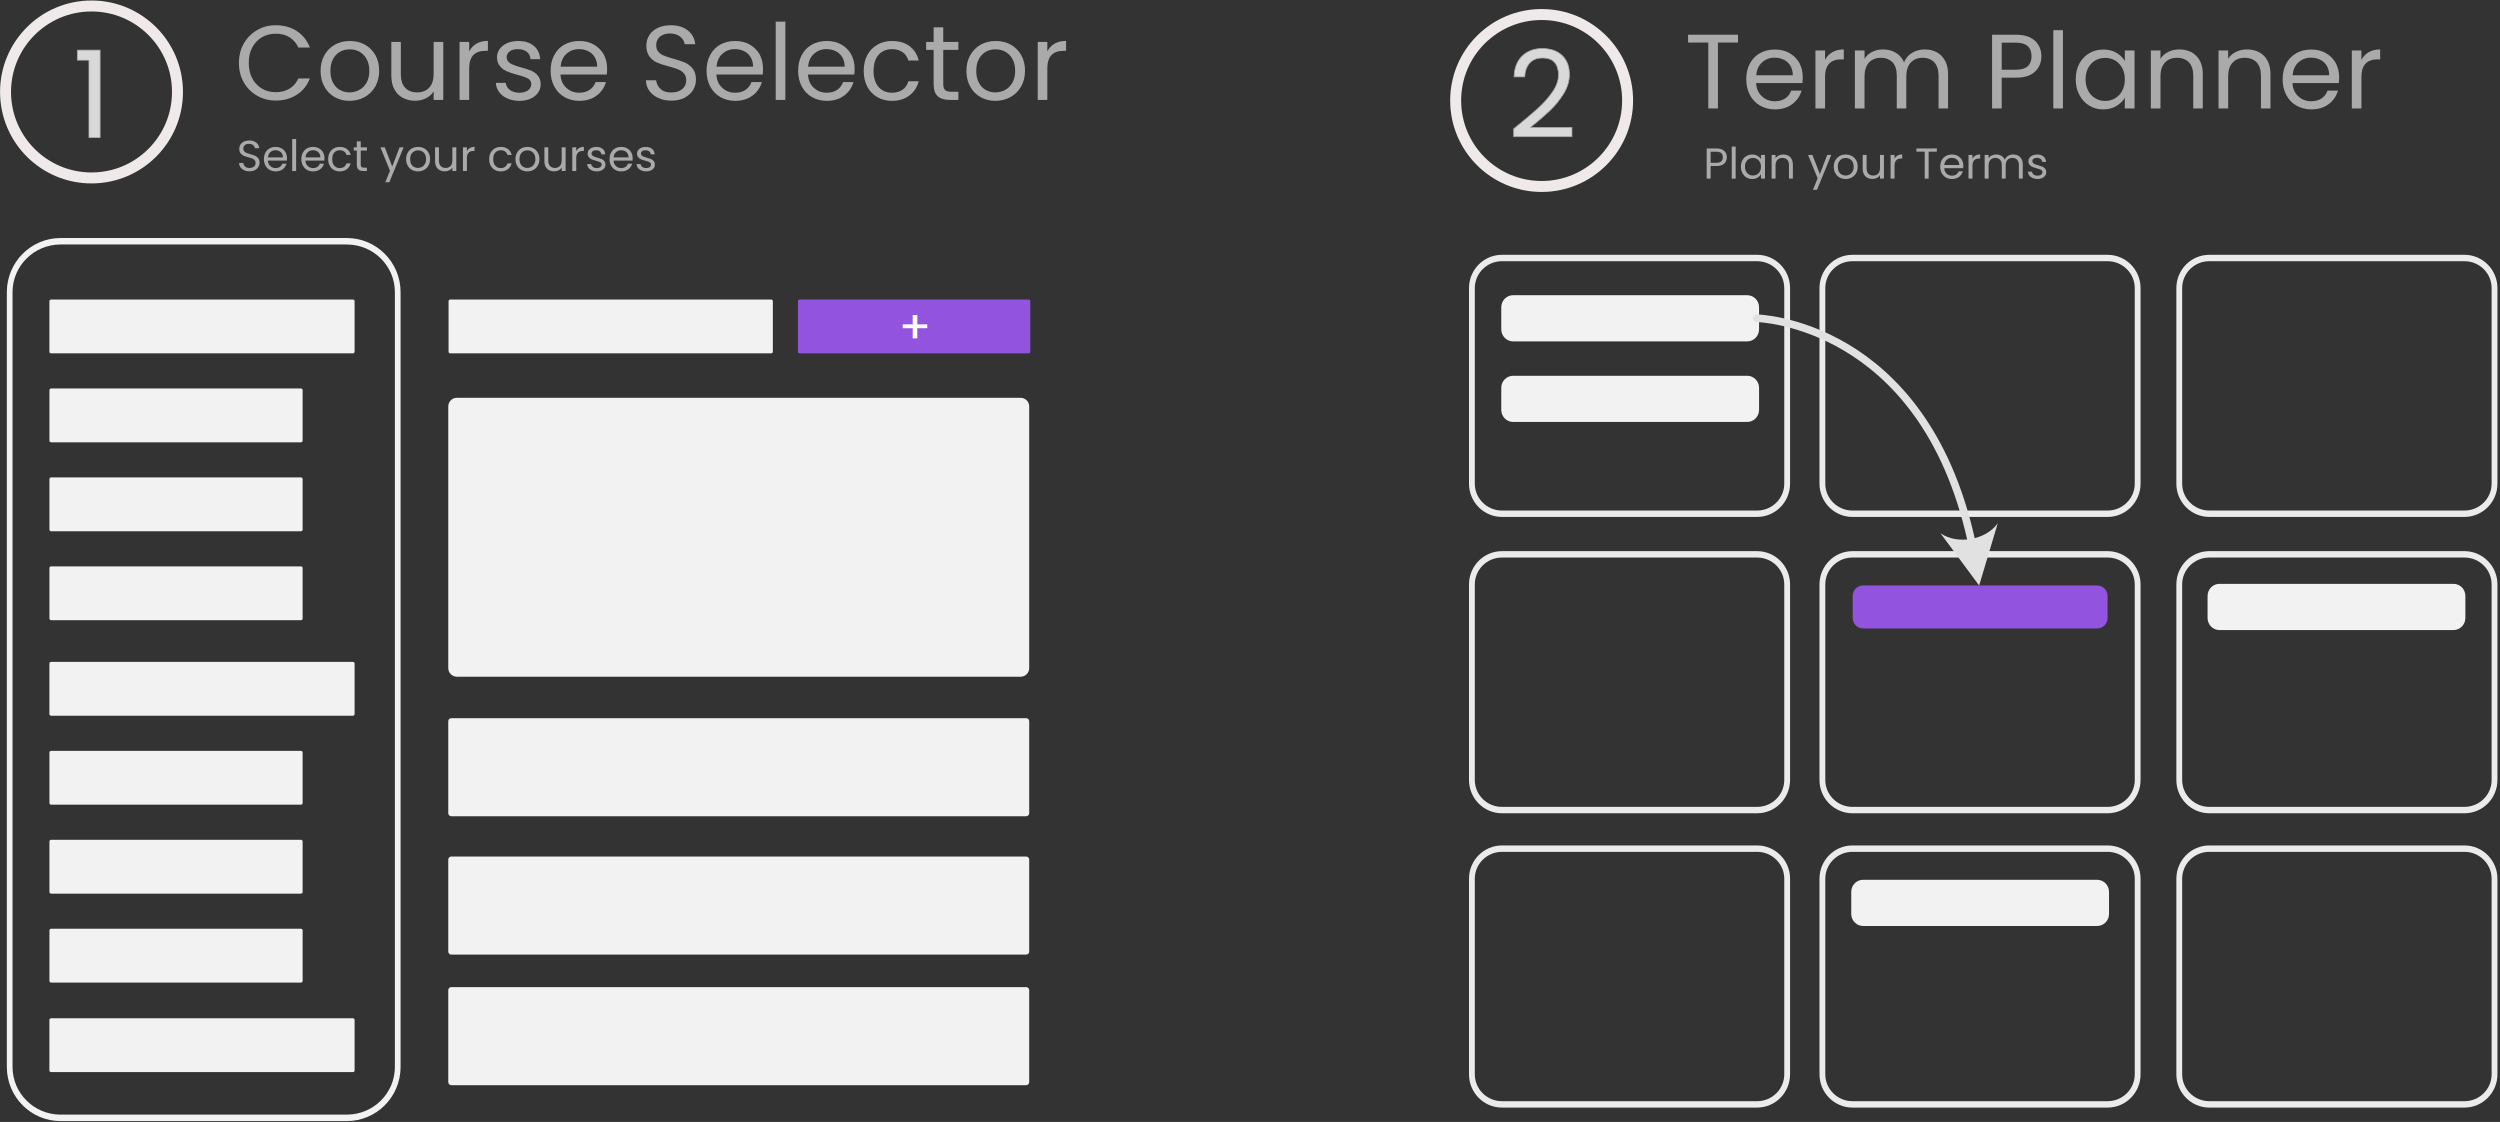 <?xml version="1.0" encoding="UTF-8" standalone="no"?>
<!DOCTYPE svg PUBLIC "-//W3C//DTD SVG 1.1//EN" "http://www.w3.org/Graphics/SVG/1.1/DTD/svg11.dtd">
<svg width="100%" height="100%" viewBox="0 0 615 276" version="1.1" xmlns="http://www.w3.org/2000/svg" xmlns:xlink="http://www.w3.org/1999/xlink" xml:space="preserve" xmlns:serif="http://www.serif.com/" style="fill-rule:evenodd;clip-rule:evenodd;stroke-linecap:round;stroke-linejoin:round;stroke-miterlimit:1.5;">
    <rect x="0" y="0" width="615" height="276" fill="#333333" stroke="none"/>
    <g transform="matrix(1,0,0,1,-2108.07,-1770.3)">
        <g transform="matrix(1,0,0,1,195.284,-871.739)">
            <g transform="matrix(0.176,0,0,0.208,1899.55,2694.29)">
                <path d="M570.838,105.026C570.838,103.939 569.793,103.055 568.505,103.055L146.572,103.055C145.285,103.055 144.239,103.939 144.239,105.026L144.239,164.738C144.239,165.825 145.285,166.709 146.572,166.709L568.505,166.709C569.793,166.709 570.838,165.825 570.838,164.738L570.838,105.026Z" style="fill:rgb(242,242,242);"/>
            </g>
            <g transform="matrix(0.187,0,0,0.208,1996.16,2694.29)">
                <path d="M570.838,105.026C570.838,103.939 569.855,103.055 568.643,103.055L146.434,103.055C145.223,103.055 144.239,103.939 144.239,105.026L144.239,164.738C144.239,165.825 145.223,166.709 146.434,166.709L568.643,166.709C569.855,166.709 570.838,165.825 570.838,164.738L570.838,105.026Z" style="fill:rgb(242,242,242);"/>
            </g>
            <g transform="matrix(0.134,0,0,0.208,2089.75,2694.29)">
                <path d="M570.838,105.026C570.838,103.939 569.465,103.055 567.775,103.055L147.303,103.055C145.612,103.055 144.239,103.939 144.239,105.026L144.239,164.738C144.239,165.825 145.612,166.709 147.303,166.709L567.775,166.709C569.465,166.709 570.838,165.825 570.838,164.738L570.838,105.026Z" style="fill:rgb(146,84,222);"/>
            </g>
            <g transform="matrix(0.335,0,0,1.078,1974.74,2628.8)">
                <path d="M570.838,105.026C570.838,103.939 568,103.055 564.504,103.055L150.573,103.055C147.078,103.055 144.239,103.939 144.239,105.026L144.239,164.738C144.239,165.825 147.078,166.709 150.573,166.709L564.504,166.709C568,166.709 570.838,165.825 570.838,164.738L570.838,105.026Z" style="fill:rgb(242,242,242);"/>
            </g>
            <g transform="matrix(0.335,0,0,0.379,1974.74,2779.65)">
                <path d="M570.838,105.026C570.838,103.939 569.839,103.055 568.609,103.055L146.469,103.055C145.238,103.055 144.239,103.939 144.239,105.026L144.239,164.738C144.239,165.825 145.238,166.709 146.469,166.709L568.609,166.709C569.839,166.709 570.838,165.825 570.838,164.738L570.838,105.026Z" style="fill:rgb(242,242,242);"/>
            </g>
            <g transform="matrix(0.147,0,0,0.166,2261.25,2697.95)">
                <path d="M570.838,118.51C570.838,109.98 563.006,103.055 553.358,103.055L161.719,103.055C152.072,103.055 144.239,109.98 144.239,118.51L144.239,151.254C144.239,159.784 152.072,166.709 161.719,166.709L553.358,166.709C563.006,166.709 570.838,159.784 570.838,151.254L570.838,118.51Z" style="fill:rgb(242,242,242);stroke:rgb(242,242,242);stroke-width:4.81px;"/>
            </g>
            <g transform="matrix(0.147,0,0,0.166,2261.25,2717.77)">
                <path d="M570.838,118.51C570.838,109.98 563.006,103.055 553.358,103.055L161.719,103.055C152.072,103.055 144.239,109.98 144.239,118.51L144.239,151.254C144.239,159.784 152.072,166.709 161.719,166.709L553.358,166.709C563.006,166.709 570.838,159.784 570.838,151.254L570.838,118.51Z" style="fill:rgb(242,242,242);stroke:rgb(242,242,242);stroke-width:4.81px;"/>
            </g>
            <g transform="matrix(0.147,0,0,0.166,2435,2768.96)">
                <path d="M570.838,118.51C570.838,109.98 563.006,103.055 553.358,103.055L161.719,103.055C152.072,103.055 144.239,109.98 144.239,118.51L144.239,151.254C144.239,159.784 152.072,166.709 161.719,166.709L553.358,166.709C563.006,166.709 570.838,159.784 570.838,151.254L570.838,118.51Z" style="fill:rgb(242,242,242);stroke:rgb(242,242,242);stroke-width:4.81px;"/>
            </g>
            <g transform="matrix(0.147,0,0,0.166,2347.34,2768.96)">
                <path d="M570.838,118.51C570.838,109.98 563.006,103.055 553.358,103.055L161.719,103.055C152.072,103.055 144.239,109.98 144.239,118.51L144.239,151.254C144.239,159.784 152.072,166.709 161.719,166.709L553.358,166.709C563.006,166.709 570.838,159.784 570.838,151.254L570.838,118.51Z" style="fill:rgb(146,84,222);"/>
            </g>
            <g transform="matrix(0.147,0,0,0.166,2347.34,2841.76)">
                <path d="M570.838,118.51C570.838,109.98 563.006,103.055 553.358,103.055L161.719,103.055C152.072,103.055 144.239,109.98 144.239,118.51L144.239,151.254C144.239,159.784 152.072,166.709 161.719,166.709L553.358,166.709C563.006,166.709 570.838,159.784 570.838,151.254L570.838,118.51Z" style="fill:rgb(242,242,242);stroke:rgb(242,242,242);stroke-width:4.81px;"/>
            </g>
            <g transform="matrix(0.335,0,0,0.379,1974.74,2813.69)">
                <path d="M570.838,105.026C570.838,103.939 569.839,103.055 568.609,103.055L146.469,103.055C145.238,103.055 144.239,103.939 144.239,105.026L144.239,164.738C144.239,165.825 145.238,166.709 146.469,166.709L568.609,166.709C569.839,166.709 570.838,165.825 570.838,164.738L570.838,105.026Z" style="fill:rgb(242,242,242);"/>
            </g>
            <g transform="matrix(0.335,0,0,0.379,1974.74,2845.81)">
                <path d="M570.838,105.026C570.838,103.939 569.839,103.055 568.609,103.055L146.469,103.055C145.238,103.055 144.239,103.939 144.239,105.026L144.239,164.738C144.239,165.825 145.238,166.709 146.469,166.709L568.609,166.709C569.839,166.709 570.838,165.825 570.838,164.738L570.838,105.026Z" style="fill:rgb(242,242,242);"/>
            </g>
            <g transform="matrix(0.146,0,0,0.208,1903.89,2716.17)">
                <path d="M570.838,105.026C570.838,103.939 569.577,103.055 568.024,103.055L147.054,103.055C145.5,103.055 144.239,103.939 144.239,105.026L144.239,164.738C144.239,165.825 145.5,166.709 147.054,166.709L568.024,166.709C569.577,166.709 570.838,165.825 570.838,164.738L570.838,105.026Z" style="fill:rgb(242,242,242);"/>
            </g>
            <g transform="matrix(0.146,0,0,0.208,1903.89,2738.05)">
                <path d="M570.838,105.026C570.838,103.939 569.577,103.055 568.024,103.055L147.054,103.055C145.5,103.055 144.239,103.939 144.239,105.026L144.239,164.738C144.239,165.825 145.5,166.709 147.054,166.709L568.024,166.709C569.577,166.709 570.838,165.825 570.838,164.738L570.838,105.026Z" style="fill:rgb(242,242,242);"/>
            </g>
            <g transform="matrix(0.146,0,0,0.208,1903.89,2759.93)">
                <path d="M570.838,105.026C570.838,103.939 569.577,103.055 568.024,103.055L147.054,103.055C145.5,103.055 144.239,103.939 144.239,105.026L144.239,164.738C144.239,165.825 145.5,166.709 147.054,166.709L568.024,166.709C569.577,166.709 570.838,165.825 570.838,164.738L570.838,105.026Z" style="fill:rgb(242,242,242);"/>
            </g>
            <g transform="matrix(0.176,0,0,0.208,1899.55,2783.43)">
                <path d="M570.838,105.026C570.838,103.939 569.793,103.055 568.505,103.055L146.572,103.055C145.285,103.055 144.239,103.939 144.239,105.026L144.239,164.738C144.239,165.825 145.285,166.709 146.572,166.709L568.505,166.709C569.793,166.709 570.838,165.825 570.838,164.738L570.838,105.026Z" style="fill:rgb(242,242,242);"/>
            </g>
            <g transform="matrix(0.176,0,0,0.208,1899.55,2871.1)">
                <path d="M570.838,105.026C570.838,103.939 569.793,103.055 568.505,103.055L146.572,103.055C145.285,103.055 144.239,103.939 144.239,105.026L144.239,164.738C144.239,165.825 145.285,166.709 146.572,166.709L568.505,166.709C569.793,166.709 570.838,165.825 570.838,164.738L570.838,105.026Z" style="fill:rgb(242,242,242);"/>
            </g>
            <g transform="matrix(0.146,0,0,0.208,1903.89,2805.32)">
                <path d="M570.838,105.026C570.838,103.939 569.577,103.055 568.024,103.055L147.054,103.055C145.5,103.055 144.239,103.939 144.239,105.026L144.239,164.738C144.239,165.825 145.5,166.709 147.054,166.709L568.024,166.709C569.577,166.709 570.838,165.825 570.838,164.738L570.838,105.026Z" style="fill:rgb(242,242,242);"/>
            </g>
            <g transform="matrix(0.146,0,0,0.208,1903.89,2827.2)">
                <path d="M570.838,105.026C570.838,103.939 569.577,103.055 568.024,103.055L147.054,103.055C145.5,103.055 144.239,103.939 144.239,105.026L144.239,164.738C144.239,165.825 145.5,166.709 147.054,166.709L568.024,166.709C569.577,166.709 570.838,165.825 570.838,164.738L570.838,105.026Z" style="fill:rgb(242,242,242);"/>
            </g>
            <g transform="matrix(0.146,0,0,0.208,1903.89,2849.08)">
                <path d="M570.838,105.026C570.838,103.939 569.577,103.055 568.024,103.055L147.054,103.055C145.5,103.055 144.239,103.939 144.239,105.026L144.239,164.738C144.239,165.825 145.5,166.709 147.054,166.709L568.024,166.709C569.577,166.709 570.838,165.825 570.838,164.738L570.838,105.026Z" style="fill:rgb(242,242,242);"/>
            </g>
            <g transform="matrix(0.472,0,0,0.519,2003.44,2372.96)">
                <path d="M739.384,654.995C739.384,647.13 732.359,640.745 723.706,640.745L590.749,640.745C582.097,640.745 575.072,647.13 575.072,654.995L575.072,747.712C575.072,755.577 582.097,761.962 590.749,761.962L723.706,761.962C732.359,761.962 739.384,755.577 739.384,747.712L739.384,654.995Z" style="fill:none;stroke:rgb(235,235,235);stroke-width:3.03px;"/>
            </g>
            <g transform="matrix(0.882,0,0,1,65.403,871.739)">
                <path d="M2205.47,1842.16C2205.47,1835.26 2199.11,1829.65 2191.28,1829.65L2111.43,1829.65C2103.6,1829.65 2097.24,1835.26 2097.24,1842.16L2097.24,2032.78C2097.24,2039.69 2103.6,2045.29 2111.43,2045.29L2191.28,2045.29C2199.11,2045.29 2205.47,2039.69 2205.47,2032.78L2205.47,1842.16Z" style="fill:none;stroke:rgb(242,242,242);stroke-width:1.59px;"/>
            </g>
            <g transform="matrix(0.472,0,0,0.519,2089.66,2372.96)">
                <path d="M739.384,654.995C739.384,647.13 732.359,640.745 723.706,640.745L590.749,640.745C582.097,640.745 575.072,647.13 575.072,654.995L575.072,747.712C575.072,755.577 582.097,761.962 590.749,761.962L723.706,761.962C732.359,761.962 739.384,755.577 739.384,747.712L739.384,654.995Z" style="fill:none;stroke:rgb(235,235,235);stroke-width:3.03px;"/>
            </g>
            <g transform="matrix(0.472,0,0,0.519,2177.45,2372.96)">
                <path d="M739.384,654.995C739.384,647.13 732.359,640.745 723.706,640.745L590.749,640.745C582.097,640.745 575.072,647.13 575.072,654.995L575.072,747.712C575.072,755.577 582.097,761.962 590.749,761.962L723.706,761.962C732.359,761.962 739.384,755.577 739.384,747.712L739.384,654.995Z" style="fill:none;stroke:rgb(235,235,235);stroke-width:3.03px;"/>
            </g>
            <g transform="matrix(0.472,0,0,0.519,2003.44,2445.86)">
                <path d="M739.384,654.995C739.384,647.13 732.359,640.745 723.706,640.745L590.749,640.745C582.097,640.745 575.072,647.13 575.072,654.995L575.072,747.712C575.072,755.577 582.097,761.962 590.749,761.962L723.706,761.962C732.359,761.962 739.384,755.577 739.384,747.712L739.384,654.995Z" style="fill:none;stroke:rgb(235,235,235);stroke-width:3.03px;"/>
            </g>
            <g transform="matrix(0.472,0,0,0.519,2003.44,2518.26)">
                <path d="M739.384,654.995C739.384,647.13 732.359,640.745 723.706,640.745L590.749,640.745C582.097,640.745 575.072,647.13 575.072,654.995L575.072,747.712C575.072,755.577 582.097,761.962 590.749,761.962L723.706,761.962C732.359,761.962 739.384,755.577 739.384,747.712L739.384,654.995Z" style="fill:none;stroke:rgb(235,235,235);stroke-width:3.03px;"/>
            </g>
            <g transform="matrix(0.519,0,0,0.519,1859.46,2269.03)">
                <circle cx="146.123" cy="762.296" r="40.751" style="fill:none;stroke:rgb(239,233,233);stroke-width:5.2px;"/>
            </g>
            <g transform="matrix(0.472,0,0,0.519,2089.66,2445.86)">
                <path d="M739.384,654.995C739.384,647.13 732.359,640.745 723.706,640.745L590.749,640.745C582.097,640.745 575.072,647.13 575.072,654.995L575.072,747.712C575.072,755.577 582.097,761.962 590.749,761.962L723.706,761.962C732.359,761.962 739.384,755.577 739.384,747.712L739.384,654.995Z" style="fill:none;stroke:rgb(235,235,235);stroke-width:3.03px;"/>
            </g>
            <g transform="matrix(0.472,0,0,0.519,2089.66,2518.26)">
                <path d="M739.384,654.995C739.384,647.13 732.359,640.745 723.706,640.745L590.749,640.745C582.097,640.745 575.072,647.13 575.072,654.995L575.072,747.712C575.072,755.577 582.097,761.962 590.749,761.962L723.706,761.962C732.359,761.962 739.384,755.577 739.384,747.712L739.384,654.995Z" style="fill:none;stroke:rgb(235,235,235);stroke-width:3.03px;"/>
            </g>
            <g transform="matrix(0.472,0,0,0.519,2177.45,2445.86)">
                <path d="M739.384,654.995C739.384,647.13 732.359,640.745 723.706,640.745L590.749,640.745C582.097,640.745 575.072,647.13 575.072,654.995L575.072,747.712C575.072,755.577 582.097,761.962 590.749,761.962L723.706,761.962C732.359,761.962 739.384,755.577 739.384,747.712L739.384,654.995Z" style="fill:none;stroke:rgb(235,235,235);stroke-width:3.03px;"/>
            </g>
            <g transform="matrix(0.472,0,0,0.519,2177.45,2518.26)">
                <path d="M739.384,654.995C739.384,647.13 732.359,640.745 723.706,640.745L590.749,640.745C582.097,640.745 575.072,647.13 575.072,654.995L575.072,747.712C575.072,755.577 582.097,761.962 590.749,761.962L723.706,761.962C732.359,761.962 739.384,755.577 739.384,747.712L739.384,654.995Z" style="fill:none;stroke:rgb(235,235,235);stroke-width:3.03px;"/>
            </g>
            <g transform="matrix(0.519,0,0,0.519,1921.27,2604.36)">
                <g transform="matrix(1.927,-0,-0,1.927,-16.35,72.635)">
                    <path d="M491.398,128.679L486.814,144.002L477.306,131.141C481.444,134.048 488.49,132.818 491.398,128.679Z" style="fill:rgb(225,225,225);"/>
                    <path d="M432.109,78.259C432.109,78.259 472.864,79.093 484.844,132.728" style="fill:none;stroke:rgb(225,225,225);stroke-width:1.88px;"/>
                </g>
            </g>
            <g transform="matrix(0.19,0,0,0.19,1917.61,2523.16)">
                <path d="M74.738,703.567L74.738,690.557L104.207,690.557L104.207,803.885L89.786,803.885L89.786,703.567L74.738,703.567Z" style="fill:rgb(217,217,217);fill-rule:nonzero;stroke:rgb(169,169,169);stroke-width:1px;stroke-linecap:butt;stroke-miterlimit:2;"/>
            </g>
            <g transform="matrix(0.411,0,0,0.369,1938.4,2646.64)">
                <g transform="matrix(30.107,0,0,30.107,476.864,215.252)">
                    <path d="M0.327,-0.381L0.525,-0.381L0.525,-0.296L0.327,-0.296L0.327,-0.071L0.236,-0.071L0.236,-0.296L0.038,-0.296L0.038,-0.381L0.236,-0.381L0.236,-0.589L0.327,-0.589L0.327,-0.381Z" style="fill:white;fill-rule:nonzero;"/>
                </g>
            </g>
            <g transform="matrix(0.166,0,0,0.166,1945.17,2537.08)">
                <g transform="matrix(156.746,0,0,156.746,152.238,780.341)">
                    <path d="M0.043,-0.349C0.043,-0.417 0.058,-0.478 0.089,-0.533C0.12,-0.587 0.162,-0.629 0.215,-0.66C0.268,-0.691 0.326,-0.706 0.391,-0.706C0.467,-0.706 0.533,-0.688 0.59,-0.651C0.647,-0.614 0.688,-0.562 0.714,-0.495L0.605,-0.495C0.586,-0.537 0.558,-0.569 0.522,-0.592C0.485,-0.615 0.442,-0.626 0.391,-0.626C0.342,-0.626 0.299,-0.615 0.26,-0.592C0.221,-0.569 0.191,-0.537 0.169,-0.496C0.147,-0.454 0.136,-0.405 0.136,-0.349C0.136,-0.294 0.147,-0.245 0.169,-0.204C0.191,-0.162 0.221,-0.13 0.26,-0.107C0.299,-0.084 0.342,-0.073 0.391,-0.073C0.442,-0.073 0.485,-0.084 0.522,-0.107C0.558,-0.129 0.586,-0.161 0.605,-0.203L0.714,-0.203C0.688,-0.136 0.647,-0.085 0.59,-0.049C0.533,-0.012 0.467,0.006 0.391,0.006C0.326,0.006 0.268,-0.009 0.215,-0.04C0.162,-0.07 0.12,-0.112 0.089,-0.166C0.058,-0.22 0.043,-0.281 0.043,-0.349Z" style="fill:rgb(170,170,170);fill-rule:nonzero;"/>
                </g>
                <g transform="matrix(156.746,0,0,156.746,273.246,780.341)">
                    <path d="M0.316,0.009C0.265,0.009 0.218,-0.003 0.177,-0.026C0.135,-0.049 0.102,-0.083 0.079,-0.126C0.055,-0.169 0.043,-0.218 0.043,-0.275C0.043,-0.331 0.055,-0.381 0.08,-0.424C0.104,-0.466 0.137,-0.5 0.179,-0.523C0.221,-0.546 0.268,-0.557 0.32,-0.557C0.372,-0.557 0.419,-0.546 0.461,-0.523C0.503,-0.5 0.536,-0.467 0.561,-0.424C0.585,-0.381 0.597,-0.332 0.597,-0.275C0.597,-0.218 0.584,-0.169 0.56,-0.126C0.535,-0.083 0.501,-0.049 0.458,-0.026C0.415,-0.003 0.368,0.009 0.316,0.009ZM0.316,-0.071C0.349,-0.071 0.379,-0.079 0.408,-0.094C0.437,-0.109 0.46,-0.132 0.478,-0.163C0.495,-0.194 0.504,-0.231 0.504,-0.275C0.504,-0.319 0.495,-0.356 0.478,-0.387C0.461,-0.418 0.438,-0.44 0.41,-0.456C0.382,-0.471 0.352,-0.478 0.319,-0.478C0.286,-0.478 0.255,-0.471 0.228,-0.456C0.2,-0.44 0.178,-0.418 0.161,-0.387C0.144,-0.356 0.136,-0.319 0.136,-0.275C0.136,-0.23 0.144,-0.193 0.161,-0.162C0.177,-0.131 0.199,-0.109 0.226,-0.094C0.253,-0.079 0.283,-0.071 0.316,-0.071Z" style="fill:rgb(170,170,170);fill-rule:nonzero;"/>
                </g>
                <g transform="matrix(156.746,0,0,156.746,373.564,780.341)">
                    <path d="M0.563,-0.548L0.563,-0L0.472,-0L0.472,-0.081C0.455,-0.053 0.431,-0.031 0.4,-0.016C0.369,0 0.334,0.008 0.297,0.008C0.254,0.008 0.216,-0.001 0.182,-0.019C0.148,-0.036 0.121,-0.063 0.102,-0.098C0.082,-0.133 0.072,-0.176 0.072,-0.227L0.072,-0.548L0.162,-0.548L0.162,-0.239C0.162,-0.185 0.176,-0.143 0.203,-0.115C0.23,-0.086 0.268,-0.071 0.315,-0.071C0.364,-0.071 0.402,-0.086 0.43,-0.116C0.458,-0.146 0.472,-0.19 0.472,-0.247L0.472,-0.548L0.563,-0.548Z" style="fill:rgb(170,170,170);fill-rule:nonzero;"/>
                </g>
                <g transform="matrix(156.746,0,0,156.746,473.882,780.341)">
                    <path d="M0.168,-0.459C0.184,-0.49 0.207,-0.515 0.237,-0.532C0.266,-0.549 0.302,-0.558 0.345,-0.558L0.345,-0.464L0.321,-0.464C0.219,-0.464 0.168,-0.409 0.168,-0.298L0.168,-0L0.077,-0L0.077,-0.548L0.168,-0.548L0.168,-0.459Z" style="fill:rgb(170,170,170);fill-rule:nonzero;"/>
                </g>
                <g transform="matrix(156.746,0,0,156.746,532.348,780.341)">
                    <path d="M0.271,0.009C0.229,0.009 0.191,0.002 0.158,-0.013C0.125,-0.027 0.098,-0.047 0.079,-0.073C0.06,-0.098 0.049,-0.128 0.047,-0.161L0.141,-0.161C0.144,-0.134 0.157,-0.111 0.18,-0.094C0.202,-0.077 0.233,-0.068 0.27,-0.068C0.305,-0.068 0.332,-0.076 0.352,-0.091C0.372,-0.106 0.382,-0.126 0.382,-0.149C0.382,-0.173 0.371,-0.191 0.35,-0.203C0.329,-0.214 0.296,-0.226 0.251,-0.237C0.21,-0.248 0.177,-0.259 0.152,-0.27C0.126,-0.281 0.104,-0.297 0.086,-0.319C0.067,-0.34 0.058,-0.369 0.058,-0.404C0.058,-0.432 0.066,-0.458 0.083,-0.481C0.1,-0.504 0.123,-0.523 0.154,-0.537C0.185,-0.55 0.22,-0.557 0.259,-0.557C0.32,-0.557 0.369,-0.542 0.406,-0.511C0.443,-0.48 0.463,-0.438 0.466,-0.385L0.375,-0.385C0.373,-0.414 0.362,-0.437 0.341,-0.454C0.32,-0.471 0.291,-0.48 0.256,-0.48C0.223,-0.48 0.197,-0.473 0.178,-0.459C0.159,-0.445 0.149,-0.427 0.149,-0.404C0.149,-0.386 0.155,-0.371 0.167,-0.36C0.178,-0.348 0.193,-0.339 0.211,-0.332C0.228,-0.325 0.253,-0.317 0.284,-0.308C0.323,-0.297 0.355,-0.287 0.38,-0.277C0.405,-0.266 0.426,-0.251 0.444,-0.23C0.461,-0.209 0.47,-0.182 0.471,-0.149C0.471,-0.119 0.463,-0.092 0.446,-0.068C0.429,-0.044 0.406,-0.025 0.376,-0.012C0.345,0.002 0.31,0.009 0.271,0.009Z" style="fill:rgb(170,170,170);fill-rule:nonzero;"/>
                </g>
                <g transform="matrix(156.746,0,0,156.746,614.17,780.341)">
                    <path d="M0.577,-0.295C0.577,-0.278 0.576,-0.259 0.574,-0.24L0.136,-0.24C0.139,-0.186 0.158,-0.144 0.192,-0.114C0.225,-0.083 0.266,-0.068 0.314,-0.068C0.353,-0.068 0.386,-0.077 0.413,-0.096C0.439,-0.114 0.457,-0.138 0.468,-0.169L0.566,-0.169C0.551,-0.116 0.522,-0.074 0.478,-0.041C0.434,-0.008 0.379,0.009 0.314,0.009C0.262,0.009 0.216,-0.003 0.175,-0.026C0.134,-0.049 0.101,-0.083 0.078,-0.126C0.055,-0.169 0.043,-0.218 0.043,-0.275C0.043,-0.332 0.054,-0.381 0.077,-0.424C0.1,-0.467 0.132,-0.5 0.173,-0.523C0.214,-0.546 0.261,-0.557 0.314,-0.557C0.366,-0.557 0.412,-0.546 0.452,-0.523C0.492,-0.5 0.523,-0.469 0.545,-0.43C0.566,-0.39 0.577,-0.345 0.577,-0.295ZM0.483,-0.314C0.483,-0.349 0.475,-0.379 0.46,-0.404C0.445,-0.429 0.424,-0.448 0.398,-0.461C0.371,-0.474 0.342,-0.48 0.31,-0.48C0.264,-0.48 0.225,-0.465 0.193,-0.436C0.16,-0.407 0.142,-0.366 0.137,-0.314L0.483,-0.314Z" style="fill:rgb(170,170,170);fill-rule:nonzero;"/>
                </g>
                <g transform="matrix(156.746,0,0,156.746,753.204,780.341)">
                    <path d="M0.298,0.007C0.252,0.007 0.211,-0.001 0.175,-0.018C0.138,-0.034 0.11,-0.057 0.089,-0.086C0.068,-0.115 0.058,-0.148 0.057,-0.186L0.154,-0.186C0.157,-0.153 0.171,-0.126 0.195,-0.104C0.218,-0.081 0.253,-0.07 0.298,-0.07C0.341,-0.07 0.376,-0.081 0.401,-0.103C0.426,-0.124 0.438,-0.152 0.438,-0.186C0.438,-0.213 0.431,-0.234 0.416,-0.251C0.401,-0.268 0.383,-0.28 0.361,-0.289C0.339,-0.298 0.309,-0.307 0.272,-0.317C0.226,-0.329 0.189,-0.341 0.162,-0.353C0.134,-0.365 0.11,-0.384 0.091,-0.41C0.071,-0.435 0.061,-0.47 0.061,-0.513C0.061,-0.551 0.071,-0.585 0.09,-0.614C0.109,-0.643 0.137,-0.666 0.172,-0.682C0.207,-0.698 0.247,-0.706 0.292,-0.706C0.357,-0.706 0.411,-0.69 0.453,-0.657C0.494,-0.624 0.518,-0.581 0.523,-0.527L0.423,-0.527C0.42,-0.554 0.406,-0.577 0.381,-0.598C0.356,-0.618 0.324,-0.628 0.283,-0.628C0.245,-0.628 0.214,-0.618 0.19,-0.599C0.166,-0.579 0.154,-0.551 0.154,-0.516C0.154,-0.491 0.161,-0.47 0.176,-0.454C0.19,-0.438 0.208,-0.426 0.229,-0.418C0.25,-0.409 0.279,-0.4 0.317,-0.389C0.363,-0.376 0.4,-0.364 0.428,-0.352C0.456,-0.339 0.48,-0.32 0.5,-0.295C0.52,-0.269 0.53,-0.234 0.53,-0.19C0.53,-0.156 0.521,-0.124 0.503,-0.094C0.485,-0.064 0.458,-0.04 0.423,-0.021C0.388,-0.002 0.346,0.007 0.298,0.007Z" style="fill:rgb(170,170,170);fill-rule:nonzero;"/>
                </g>
                <g transform="matrix(156.746,0,0,156.746,845.214,780.341)">
                    <path d="M0.577,-0.295C0.577,-0.278 0.576,-0.259 0.574,-0.24L0.136,-0.24C0.139,-0.186 0.158,-0.144 0.192,-0.114C0.225,-0.083 0.266,-0.068 0.314,-0.068C0.353,-0.068 0.386,-0.077 0.413,-0.096C0.439,-0.114 0.457,-0.138 0.468,-0.169L0.566,-0.169C0.551,-0.116 0.522,-0.074 0.478,-0.041C0.434,-0.008 0.379,0.009 0.314,0.009C0.262,0.009 0.216,-0.003 0.175,-0.026C0.134,-0.049 0.101,-0.083 0.078,-0.126C0.055,-0.169 0.043,-0.218 0.043,-0.275C0.043,-0.332 0.054,-0.381 0.077,-0.424C0.1,-0.467 0.132,-0.5 0.173,-0.523C0.214,-0.546 0.261,-0.557 0.314,-0.557C0.366,-0.557 0.412,-0.546 0.452,-0.523C0.492,-0.5 0.523,-0.469 0.545,-0.43C0.566,-0.39 0.577,-0.345 0.577,-0.295ZM0.483,-0.314C0.483,-0.349 0.475,-0.379 0.46,-0.404C0.445,-0.429 0.424,-0.448 0.398,-0.461C0.371,-0.474 0.342,-0.48 0.31,-0.48C0.264,-0.48 0.225,-0.465 0.193,-0.436C0.16,-0.407 0.142,-0.366 0.137,-0.314L0.483,-0.314Z" style="fill:rgb(170,170,170);fill-rule:nonzero;"/>
                </g>
                <g transform="matrix(156.746,0,0,156.746,942.397,780.341)">
                    <rect x="0.077" y="-0.74" width="0.091" height="0.74" style="fill:rgb(170,170,170);fill-rule:nonzero;"/>
                </g>
                <g transform="matrix(156.746,0,0,156.746,980.956,780.341)">
                    <path d="M0.577,-0.295C0.577,-0.278 0.576,-0.259 0.574,-0.24L0.136,-0.24C0.139,-0.186 0.158,-0.144 0.192,-0.114C0.225,-0.083 0.266,-0.068 0.314,-0.068C0.353,-0.068 0.386,-0.077 0.413,-0.096C0.439,-0.114 0.457,-0.138 0.468,-0.169L0.566,-0.169C0.551,-0.116 0.522,-0.074 0.478,-0.041C0.434,-0.008 0.379,0.009 0.314,0.009C0.262,0.009 0.216,-0.003 0.175,-0.026C0.134,-0.049 0.101,-0.083 0.078,-0.126C0.055,-0.169 0.043,-0.218 0.043,-0.275C0.043,-0.332 0.054,-0.381 0.077,-0.424C0.1,-0.467 0.132,-0.5 0.173,-0.523C0.214,-0.546 0.261,-0.557 0.314,-0.557C0.366,-0.557 0.412,-0.546 0.452,-0.523C0.492,-0.5 0.523,-0.469 0.545,-0.43C0.566,-0.39 0.577,-0.345 0.577,-0.295ZM0.483,-0.314C0.483,-0.349 0.475,-0.379 0.46,-0.404C0.445,-0.429 0.424,-0.448 0.398,-0.461C0.371,-0.474 0.342,-0.48 0.31,-0.48C0.264,-0.48 0.225,-0.465 0.193,-0.436C0.16,-0.407 0.142,-0.366 0.137,-0.314L0.483,-0.314Z" style="fill:rgb(170,170,170);fill-rule:nonzero;"/>
                </g>
                <g transform="matrix(156.746,0,0,156.746,1078.14,780.341)">
                    <path d="M0.043,-0.275C0.043,-0.332 0.054,-0.381 0.077,-0.424C0.1,-0.466 0.131,-0.499 0.172,-0.522C0.212,-0.545 0.258,-0.557 0.31,-0.557C0.377,-0.557 0.433,-0.541 0.477,-0.508C0.52,-0.475 0.549,-0.43 0.563,-0.372L0.465,-0.372C0.456,-0.405 0.438,-0.432 0.411,-0.451C0.384,-0.47 0.35,-0.48 0.31,-0.48C0.258,-0.48 0.216,-0.462 0.184,-0.427C0.152,-0.391 0.136,-0.34 0.136,-0.275C0.136,-0.209 0.152,-0.158 0.184,-0.122C0.216,-0.086 0.258,-0.068 0.31,-0.068C0.35,-0.068 0.383,-0.077 0.41,-0.096C0.437,-0.115 0.455,-0.141 0.465,-0.176L0.563,-0.176C0.548,-0.12 0.519,-0.075 0.475,-0.042C0.431,-0.008 0.376,0.009 0.31,0.009C0.258,0.009 0.212,-0.003 0.172,-0.026C0.131,-0.049 0.1,-0.082 0.077,-0.125C0.054,-0.168 0.043,-0.218 0.043,-0.275Z" style="fill:rgb(170,170,170);fill-rule:nonzero;"/>
                </g>
                <g transform="matrix(156.746,0,0,156.746,1173.28,780.341)">
                    <path d="M0.188,-0.473L0.188,-0.15C0.188,-0.123 0.194,-0.105 0.205,-0.094C0.216,-0.083 0.236,-0.077 0.264,-0.077L0.331,-0.077L0.331,-0L0.249,-0C0.198,-0 0.16,-0.012 0.135,-0.035C0.11,-0.058 0.097,-0.097 0.097,-0.15L0.097,-0.473L0.026,-0.473L0.026,-0.548L0.097,-0.548L0.097,-0.686L0.188,-0.686L0.188,-0.548L0.331,-0.548L0.331,-0.473L0.188,-0.473Z" style="fill:rgb(170,170,170);fill-rule:nonzero;"/>
                </g>
                <g transform="matrix(156.746,0,0,156.746,1230.34,780.341)">
                    <path d="M0.316,0.009C0.265,0.009 0.218,-0.003 0.177,-0.026C0.135,-0.049 0.102,-0.083 0.079,-0.126C0.055,-0.169 0.043,-0.218 0.043,-0.275C0.043,-0.331 0.055,-0.381 0.08,-0.424C0.104,-0.466 0.137,-0.5 0.179,-0.523C0.221,-0.546 0.268,-0.557 0.32,-0.557C0.372,-0.557 0.419,-0.546 0.461,-0.523C0.503,-0.5 0.536,-0.467 0.561,-0.424C0.585,-0.381 0.597,-0.332 0.597,-0.275C0.597,-0.218 0.584,-0.169 0.56,-0.126C0.535,-0.083 0.501,-0.049 0.458,-0.026C0.415,-0.003 0.368,0.009 0.316,0.009ZM0.316,-0.071C0.349,-0.071 0.379,-0.079 0.408,-0.094C0.437,-0.109 0.46,-0.132 0.478,-0.163C0.495,-0.194 0.504,-0.231 0.504,-0.275C0.504,-0.319 0.495,-0.356 0.478,-0.387C0.461,-0.418 0.438,-0.44 0.41,-0.456C0.382,-0.471 0.352,-0.478 0.319,-0.478C0.286,-0.478 0.255,-0.471 0.228,-0.456C0.2,-0.44 0.178,-0.418 0.161,-0.387C0.144,-0.356 0.136,-0.319 0.136,-0.275C0.136,-0.23 0.144,-0.193 0.161,-0.162C0.177,-0.131 0.199,-0.109 0.226,-0.094C0.253,-0.079 0.283,-0.071 0.316,-0.071Z" style="fill:rgb(170,170,170);fill-rule:nonzero;"/>
                </g>
                <g transform="matrix(156.746,0,0,156.746,1330.66,780.341)">
                    <path d="M0.168,-0.459C0.184,-0.49 0.207,-0.515 0.237,-0.532C0.266,-0.549 0.302,-0.558 0.345,-0.558L0.345,-0.464L0.321,-0.464C0.219,-0.464 0.168,-0.409 0.168,-0.298L0.168,-0L0.077,-0L0.077,-0.548L0.168,-0.548L0.168,-0.459Z" style="fill:rgb(170,170,170);fill-rule:nonzero;"/>
                </g>
            </g>
            <g transform="matrix(0.17,0,0,0.17,1945.12,2551.45)">
                <g transform="matrix(62.607,0,0,62.607,152.238,780.341)">
                    <path d="M0.298,0.007C0.252,0.007 0.211,-0.001 0.175,-0.018C0.138,-0.034 0.11,-0.057 0.089,-0.086C0.068,-0.115 0.058,-0.148 0.057,-0.186L0.154,-0.186C0.157,-0.153 0.171,-0.126 0.195,-0.104C0.218,-0.081 0.253,-0.07 0.298,-0.07C0.341,-0.07 0.376,-0.081 0.401,-0.103C0.426,-0.124 0.438,-0.152 0.438,-0.186C0.438,-0.213 0.431,-0.234 0.416,-0.251C0.401,-0.268 0.383,-0.28 0.361,-0.289C0.339,-0.298 0.309,-0.307 0.272,-0.317C0.226,-0.329 0.189,-0.341 0.162,-0.353C0.134,-0.365 0.11,-0.384 0.091,-0.41C0.071,-0.435 0.061,-0.47 0.061,-0.513C0.061,-0.551 0.071,-0.585 0.09,-0.614C0.109,-0.643 0.137,-0.666 0.172,-0.682C0.207,-0.698 0.247,-0.706 0.292,-0.706C0.357,-0.706 0.411,-0.69 0.453,-0.657C0.494,-0.624 0.518,-0.581 0.523,-0.527L0.423,-0.527C0.42,-0.554 0.406,-0.577 0.381,-0.598C0.356,-0.618 0.324,-0.628 0.283,-0.628C0.245,-0.628 0.214,-0.618 0.19,-0.599C0.166,-0.579 0.154,-0.551 0.154,-0.516C0.154,-0.491 0.161,-0.47 0.176,-0.454C0.19,-0.438 0.208,-0.426 0.229,-0.418C0.25,-0.409 0.279,-0.4 0.317,-0.389C0.363,-0.376 0.4,-0.364 0.428,-0.352C0.456,-0.339 0.48,-0.32 0.5,-0.295C0.52,-0.269 0.53,-0.234 0.53,-0.19C0.53,-0.156 0.521,-0.124 0.503,-0.094C0.485,-0.064 0.458,-0.04 0.423,-0.021C0.388,-0.002 0.346,0.007 0.298,0.007Z" style="fill:rgb(170,170,170);fill-rule:nonzero;"/>
                </g>
                <g transform="matrix(62.607,0,0,62.607,188.989,780.341)">
                    <path d="M0.577,-0.295C0.577,-0.278 0.576,-0.259 0.574,-0.24L0.136,-0.24C0.139,-0.186 0.158,-0.144 0.192,-0.114C0.225,-0.083 0.266,-0.068 0.314,-0.068C0.353,-0.068 0.386,-0.077 0.413,-0.096C0.439,-0.114 0.457,-0.138 0.468,-0.169L0.566,-0.169C0.551,-0.116 0.522,-0.074 0.478,-0.041C0.434,-0.008 0.379,0.009 0.314,0.009C0.262,0.009 0.216,-0.003 0.175,-0.026C0.134,-0.049 0.101,-0.083 0.078,-0.126C0.055,-0.169 0.043,-0.218 0.043,-0.275C0.043,-0.332 0.054,-0.381 0.077,-0.424C0.1,-0.467 0.132,-0.5 0.173,-0.523C0.214,-0.546 0.261,-0.557 0.314,-0.557C0.366,-0.557 0.412,-0.546 0.452,-0.523C0.492,-0.5 0.523,-0.469 0.545,-0.43C0.566,-0.39 0.577,-0.345 0.577,-0.295ZM0.483,-0.314C0.483,-0.349 0.475,-0.379 0.46,-0.404C0.445,-0.429 0.424,-0.448 0.398,-0.461C0.371,-0.474 0.342,-0.48 0.31,-0.48C0.264,-0.48 0.225,-0.465 0.193,-0.436C0.16,-0.407 0.142,-0.366 0.137,-0.314L0.483,-0.314Z" style="fill:rgb(170,170,170);fill-rule:nonzero;"/>
                </g>
                <g transform="matrix(62.607,0,0,62.607,227.805,780.341)">
                    <rect x="0.077" y="-0.74" width="0.091" height="0.74" style="fill:rgb(170,170,170);fill-rule:nonzero;"/>
                </g>
                <g transform="matrix(62.607,0,0,62.607,243.207,780.341)">
                    <path d="M0.577,-0.295C0.577,-0.278 0.576,-0.259 0.574,-0.24L0.136,-0.24C0.139,-0.186 0.158,-0.144 0.192,-0.114C0.225,-0.083 0.266,-0.068 0.314,-0.068C0.353,-0.068 0.386,-0.077 0.413,-0.096C0.439,-0.114 0.457,-0.138 0.468,-0.169L0.566,-0.169C0.551,-0.116 0.522,-0.074 0.478,-0.041C0.434,-0.008 0.379,0.009 0.314,0.009C0.262,0.009 0.216,-0.003 0.175,-0.026C0.134,-0.049 0.101,-0.083 0.078,-0.126C0.055,-0.169 0.043,-0.218 0.043,-0.275C0.043,-0.332 0.054,-0.381 0.077,-0.424C0.1,-0.467 0.132,-0.5 0.173,-0.523C0.214,-0.546 0.261,-0.557 0.314,-0.557C0.366,-0.557 0.412,-0.546 0.452,-0.523C0.492,-0.5 0.523,-0.469 0.545,-0.43C0.566,-0.39 0.577,-0.345 0.577,-0.295ZM0.483,-0.314C0.483,-0.349 0.475,-0.379 0.46,-0.404C0.445,-0.429 0.424,-0.448 0.398,-0.461C0.371,-0.474 0.342,-0.48 0.31,-0.48C0.264,-0.48 0.225,-0.465 0.193,-0.436C0.16,-0.407 0.142,-0.366 0.137,-0.314L0.483,-0.314Z" style="fill:rgb(170,170,170);fill-rule:nonzero;"/>
                </g>
                <g transform="matrix(62.607,0,0,62.607,282.023,780.341)">
                    <path d="M0.043,-0.275C0.043,-0.332 0.054,-0.381 0.077,-0.424C0.1,-0.466 0.131,-0.499 0.172,-0.522C0.212,-0.545 0.258,-0.557 0.31,-0.557C0.377,-0.557 0.433,-0.541 0.477,-0.508C0.52,-0.475 0.549,-0.43 0.563,-0.372L0.465,-0.372C0.456,-0.405 0.438,-0.432 0.411,-0.451C0.384,-0.47 0.35,-0.48 0.31,-0.48C0.258,-0.48 0.216,-0.462 0.184,-0.427C0.152,-0.391 0.136,-0.34 0.136,-0.275C0.136,-0.209 0.152,-0.158 0.184,-0.122C0.216,-0.086 0.258,-0.068 0.31,-0.068C0.35,-0.068 0.383,-0.077 0.41,-0.096C0.437,-0.115 0.455,-0.141 0.465,-0.176L0.563,-0.176C0.548,-0.12 0.519,-0.075 0.475,-0.042C0.431,-0.008 0.376,0.009 0.31,0.009C0.258,0.009 0.212,-0.003 0.172,-0.026C0.131,-0.049 0.1,-0.082 0.077,-0.125C0.054,-0.168 0.043,-0.218 0.043,-0.275Z" style="fill:rgb(170,170,170);fill-rule:nonzero;"/>
                </g>
                <g transform="matrix(62.607,0,0,62.607,320.026,780.341)">
                    <path d="M0.188,-0.473L0.188,-0.15C0.188,-0.123 0.194,-0.105 0.205,-0.094C0.216,-0.083 0.236,-0.077 0.264,-0.077L0.331,-0.077L0.331,-0L0.249,-0C0.198,-0 0.16,-0.012 0.135,-0.035C0.11,-0.058 0.097,-0.097 0.097,-0.15L0.097,-0.473L0.026,-0.473L0.026,-0.548L0.097,-0.548L0.097,-0.686L0.188,-0.686L0.188,-0.548L0.331,-0.548L0.331,-0.473L0.188,-0.473Z" style="fill:rgb(170,170,170);fill-rule:nonzero;"/>
                </g>
                <g transform="matrix(62.607,0,0,62.607,359.531,780.341)">
                    <path d="M0.549,-0.548L0.219,0.258L0.125,0.258L0.233,-0.006L0.012,-0.548L0.113,-0.548L0.285,-0.104L0.455,-0.548L0.549,-0.548Z" style="fill:rgb(170,170,170);fill-rule:nonzero;"/>
                </g>
                <g transform="matrix(62.607,0,0,62.607,394.779,780.341)">
                    <path d="M0.316,0.009C0.265,0.009 0.218,-0.003 0.177,-0.026C0.135,-0.049 0.102,-0.083 0.079,-0.126C0.055,-0.169 0.043,-0.218 0.043,-0.275C0.043,-0.331 0.055,-0.381 0.08,-0.424C0.104,-0.466 0.137,-0.5 0.179,-0.523C0.221,-0.546 0.268,-0.557 0.32,-0.557C0.372,-0.557 0.419,-0.546 0.461,-0.523C0.503,-0.5 0.536,-0.467 0.561,-0.424C0.585,-0.381 0.597,-0.332 0.597,-0.275C0.597,-0.218 0.584,-0.169 0.56,-0.126C0.535,-0.083 0.501,-0.049 0.458,-0.026C0.415,-0.003 0.368,0.009 0.316,0.009ZM0.316,-0.071C0.349,-0.071 0.379,-0.079 0.408,-0.094C0.437,-0.109 0.46,-0.132 0.478,-0.163C0.495,-0.194 0.504,-0.231 0.504,-0.275C0.504,-0.319 0.495,-0.356 0.478,-0.387C0.461,-0.418 0.438,-0.44 0.41,-0.456C0.382,-0.471 0.352,-0.478 0.319,-0.478C0.286,-0.478 0.255,-0.471 0.228,-0.456C0.2,-0.44 0.178,-0.418 0.161,-0.387C0.144,-0.356 0.136,-0.319 0.136,-0.275C0.136,-0.23 0.144,-0.193 0.161,-0.162C0.177,-0.131 0.199,-0.109 0.226,-0.094C0.253,-0.079 0.283,-0.071 0.316,-0.071Z" style="fill:rgb(170,170,170);fill-rule:nonzero;"/>
                </g>
                <g transform="matrix(62.607,0,0,62.607,434.848,780.341)">
                    <path d="M0.563,-0.548L0.563,-0L0.472,-0L0.472,-0.081C0.455,-0.053 0.431,-0.031 0.4,-0.016C0.369,0 0.334,0.008 0.297,0.008C0.254,0.008 0.216,-0.001 0.182,-0.019C0.148,-0.036 0.121,-0.063 0.102,-0.098C0.082,-0.133 0.072,-0.176 0.072,-0.227L0.072,-0.548L0.162,-0.548L0.162,-0.239C0.162,-0.185 0.176,-0.143 0.203,-0.115C0.23,-0.086 0.268,-0.071 0.315,-0.071C0.364,-0.071 0.402,-0.086 0.43,-0.116C0.458,-0.146 0.472,-0.19 0.472,-0.247L0.472,-0.548L0.563,-0.548Z" style="fill:rgb(170,170,170);fill-rule:nonzero;"/>
                </g>
                <g transform="matrix(62.607,0,0,62.607,474.917,780.341)">
                    <path d="M0.168,-0.459C0.184,-0.49 0.207,-0.515 0.237,-0.532C0.266,-0.549 0.302,-0.558 0.345,-0.558L0.345,-0.464L0.321,-0.464C0.219,-0.464 0.168,-0.409 0.168,-0.298L0.168,-0L0.077,-0L0.077,-0.548L0.168,-0.548L0.168,-0.459Z" style="fill:rgb(170,170,170);fill-rule:nonzero;"/>
                </g>
                <g transform="matrix(62.607,0,0,62.607,514.985,780.341)">
                    <path d="M0.043,-0.275C0.043,-0.332 0.054,-0.381 0.077,-0.424C0.1,-0.466 0.131,-0.499 0.172,-0.522C0.212,-0.545 0.258,-0.557 0.31,-0.557C0.377,-0.557 0.433,-0.541 0.477,-0.508C0.52,-0.475 0.549,-0.43 0.563,-0.372L0.465,-0.372C0.456,-0.405 0.438,-0.432 0.411,-0.451C0.384,-0.47 0.35,-0.48 0.31,-0.48C0.258,-0.48 0.216,-0.462 0.184,-0.427C0.152,-0.391 0.136,-0.34 0.136,-0.275C0.136,-0.209 0.152,-0.158 0.184,-0.122C0.216,-0.086 0.258,-0.068 0.31,-0.068C0.35,-0.068 0.383,-0.077 0.41,-0.096C0.437,-0.115 0.455,-0.141 0.465,-0.176L0.563,-0.176C0.548,-0.12 0.519,-0.075 0.475,-0.042C0.431,-0.008 0.376,0.009 0.31,0.009C0.258,0.009 0.212,-0.003 0.172,-0.026C0.131,-0.049 0.1,-0.082 0.077,-0.125C0.054,-0.168 0.043,-0.218 0.043,-0.275Z" style="fill:rgb(170,170,170);fill-rule:nonzero;"/>
                </g>
                <g transform="matrix(62.607,0,0,62.607,552.988,780.341)">
                    <path d="M0.316,0.009C0.265,0.009 0.218,-0.003 0.177,-0.026C0.135,-0.049 0.102,-0.083 0.079,-0.126C0.055,-0.169 0.043,-0.218 0.043,-0.275C0.043,-0.331 0.055,-0.381 0.08,-0.424C0.104,-0.466 0.137,-0.5 0.179,-0.523C0.221,-0.546 0.268,-0.557 0.32,-0.557C0.372,-0.557 0.419,-0.546 0.461,-0.523C0.503,-0.5 0.536,-0.467 0.561,-0.424C0.585,-0.381 0.597,-0.332 0.597,-0.275C0.597,-0.218 0.584,-0.169 0.56,-0.126C0.535,-0.083 0.501,-0.049 0.458,-0.026C0.415,-0.003 0.368,0.009 0.316,0.009ZM0.316,-0.071C0.349,-0.071 0.379,-0.079 0.408,-0.094C0.437,-0.109 0.46,-0.132 0.478,-0.163C0.495,-0.194 0.504,-0.231 0.504,-0.275C0.504,-0.319 0.495,-0.356 0.478,-0.387C0.461,-0.418 0.438,-0.44 0.41,-0.456C0.382,-0.471 0.352,-0.478 0.319,-0.478C0.286,-0.478 0.255,-0.471 0.228,-0.456C0.2,-0.44 0.178,-0.418 0.161,-0.387C0.144,-0.356 0.136,-0.319 0.136,-0.275C0.136,-0.23 0.144,-0.193 0.161,-0.162C0.177,-0.131 0.199,-0.109 0.226,-0.094C0.253,-0.079 0.283,-0.071 0.316,-0.071Z" style="fill:rgb(170,170,170);fill-rule:nonzero;"/>
                </g>
                <g transform="matrix(62.607,0,0,62.607,593.057,780.341)">
                    <path d="M0.563,-0.548L0.563,-0L0.472,-0L0.472,-0.081C0.455,-0.053 0.431,-0.031 0.4,-0.016C0.369,0 0.334,0.008 0.297,0.008C0.254,0.008 0.216,-0.001 0.182,-0.019C0.148,-0.036 0.121,-0.063 0.102,-0.098C0.082,-0.133 0.072,-0.176 0.072,-0.227L0.072,-0.548L0.162,-0.548L0.162,-0.239C0.162,-0.185 0.176,-0.143 0.203,-0.115C0.23,-0.086 0.268,-0.071 0.315,-0.071C0.364,-0.071 0.402,-0.086 0.43,-0.116C0.458,-0.146 0.472,-0.19 0.472,-0.247L0.472,-0.548L0.563,-0.548Z" style="fill:rgb(170,170,170);fill-rule:nonzero;"/>
                </g>
                <g transform="matrix(62.607,0,0,62.607,633.125,780.341)">
                    <path d="M0.168,-0.459C0.184,-0.49 0.207,-0.515 0.237,-0.532C0.266,-0.549 0.302,-0.558 0.345,-0.558L0.345,-0.464L0.321,-0.464C0.219,-0.464 0.168,-0.409 0.168,-0.298L0.168,-0L0.077,-0L0.077,-0.548L0.168,-0.548L0.168,-0.459Z" style="fill:rgb(170,170,170);fill-rule:nonzero;"/>
                </g>
                <g transform="matrix(62.607,0,0,62.607,656.478,780.341)">
                    <path d="M0.271,0.009C0.229,0.009 0.191,0.002 0.158,-0.013C0.125,-0.027 0.098,-0.047 0.079,-0.073C0.06,-0.098 0.049,-0.128 0.047,-0.161L0.141,-0.161C0.144,-0.134 0.157,-0.111 0.18,-0.094C0.202,-0.077 0.233,-0.068 0.27,-0.068C0.305,-0.068 0.332,-0.076 0.352,-0.091C0.372,-0.106 0.382,-0.126 0.382,-0.149C0.382,-0.173 0.371,-0.191 0.35,-0.203C0.329,-0.214 0.296,-0.226 0.251,-0.237C0.21,-0.248 0.177,-0.259 0.152,-0.27C0.126,-0.281 0.104,-0.297 0.086,-0.319C0.067,-0.34 0.058,-0.369 0.058,-0.404C0.058,-0.432 0.066,-0.458 0.083,-0.481C0.1,-0.504 0.123,-0.523 0.154,-0.537C0.185,-0.55 0.22,-0.557 0.259,-0.557C0.32,-0.557 0.369,-0.542 0.406,-0.511C0.443,-0.48 0.463,-0.438 0.466,-0.385L0.375,-0.385C0.373,-0.414 0.362,-0.437 0.341,-0.454C0.32,-0.471 0.291,-0.48 0.256,-0.48C0.223,-0.48 0.197,-0.473 0.178,-0.459C0.159,-0.445 0.149,-0.427 0.149,-0.404C0.149,-0.386 0.155,-0.371 0.167,-0.36C0.178,-0.348 0.193,-0.339 0.211,-0.332C0.228,-0.325 0.253,-0.317 0.284,-0.308C0.323,-0.297 0.355,-0.287 0.38,-0.277C0.405,-0.266 0.426,-0.251 0.444,-0.23C0.461,-0.209 0.47,-0.182 0.471,-0.149C0.471,-0.119 0.463,-0.092 0.446,-0.068C0.429,-0.044 0.406,-0.025 0.376,-0.012C0.345,0.002 0.31,0.009 0.271,0.009Z" style="fill:rgb(170,170,170);fill-rule:nonzero;"/>
                </g>
                <g transform="matrix(62.607,0,0,62.607,689.159,780.341)">
                    <path d="M0.577,-0.295C0.577,-0.278 0.576,-0.259 0.574,-0.24L0.136,-0.24C0.139,-0.186 0.158,-0.144 0.192,-0.114C0.225,-0.083 0.266,-0.068 0.314,-0.068C0.353,-0.068 0.386,-0.077 0.413,-0.096C0.439,-0.114 0.457,-0.138 0.468,-0.169L0.566,-0.169C0.551,-0.116 0.522,-0.074 0.478,-0.041C0.434,-0.008 0.379,0.009 0.314,0.009C0.262,0.009 0.216,-0.003 0.175,-0.026C0.134,-0.049 0.101,-0.083 0.078,-0.126C0.055,-0.169 0.043,-0.218 0.043,-0.275C0.043,-0.332 0.054,-0.381 0.077,-0.424C0.1,-0.467 0.132,-0.5 0.173,-0.523C0.214,-0.546 0.261,-0.557 0.314,-0.557C0.366,-0.557 0.412,-0.546 0.452,-0.523C0.492,-0.5 0.523,-0.469 0.545,-0.43C0.566,-0.39 0.577,-0.345 0.577,-0.295ZM0.483,-0.314C0.483,-0.349 0.475,-0.379 0.46,-0.404C0.445,-0.429 0.424,-0.448 0.398,-0.461C0.371,-0.474 0.342,-0.48 0.31,-0.48C0.264,-0.48 0.225,-0.465 0.193,-0.436C0.16,-0.407 0.142,-0.366 0.137,-0.314L0.483,-0.314Z" style="fill:rgb(170,170,170);fill-rule:nonzero;"/>
                </g>
                <g transform="matrix(62.607,0,0,62.607,727.976,780.341)">
                    <path d="M0.271,0.009C0.229,0.009 0.191,0.002 0.158,-0.013C0.125,-0.027 0.098,-0.047 0.079,-0.073C0.06,-0.098 0.049,-0.128 0.047,-0.161L0.141,-0.161C0.144,-0.134 0.157,-0.111 0.18,-0.094C0.202,-0.077 0.233,-0.068 0.27,-0.068C0.305,-0.068 0.332,-0.076 0.352,-0.091C0.372,-0.106 0.382,-0.126 0.382,-0.149C0.382,-0.173 0.371,-0.191 0.35,-0.203C0.329,-0.214 0.296,-0.226 0.251,-0.237C0.21,-0.248 0.177,-0.259 0.152,-0.27C0.126,-0.281 0.104,-0.297 0.086,-0.319C0.067,-0.34 0.058,-0.369 0.058,-0.404C0.058,-0.432 0.066,-0.458 0.083,-0.481C0.1,-0.504 0.123,-0.523 0.154,-0.537C0.185,-0.55 0.22,-0.557 0.259,-0.557C0.32,-0.557 0.369,-0.542 0.406,-0.511C0.443,-0.48 0.463,-0.438 0.466,-0.385L0.375,-0.385C0.373,-0.414 0.362,-0.437 0.341,-0.454C0.32,-0.471 0.291,-0.48 0.256,-0.48C0.223,-0.48 0.197,-0.473 0.178,-0.459C0.159,-0.445 0.149,-0.427 0.149,-0.404C0.149,-0.386 0.155,-0.371 0.167,-0.36C0.178,-0.348 0.193,-0.339 0.211,-0.332C0.228,-0.325 0.253,-0.317 0.284,-0.308C0.323,-0.297 0.355,-0.287 0.38,-0.277C0.405,-0.266 0.426,-0.251 0.444,-0.23C0.461,-0.209 0.47,-0.182 0.471,-0.149C0.471,-0.119 0.463,-0.092 0.446,-0.068C0.429,-0.044 0.406,-0.025 0.376,-0.012C0.345,0.002 0.31,0.009 0.271,0.009Z" style="fill:rgb(170,170,170);fill-rule:nonzero;"/>
                </g>
            </g>
            <g transform="matrix(0.519,0,0,0.519,2216.19,2271.13)">
                <circle cx="146.123" cy="762.296" r="40.751" style="fill:none;stroke:rgb(239,233,233);stroke-width:5.2px;"/>
            </g>
            <g transform="matrix(0.19,0,0,0.19,2270.57,2523.16)">
                <path d="M76.776,792.442C90.047,781.783 100.445,773.032 107.969,766.187C115.492,759.343 121.841,752.184 127.013,744.713C132.186,737.241 134.772,729.9 134.772,722.69C134.772,715.898 133.126,710.542 129.835,706.624C126.543,702.705 121.24,700.746 113.925,700.746C106.819,700.746 101.307,702.966 97.388,707.407C93.469,711.848 91.353,717.779 91.04,725.198L77.246,725.198C77.664,713.494 81.217,704.455 87.905,698.081C94.593,691.706 103.214,688.519 113.768,688.519C124.531,688.519 133.074,691.497 139.396,697.454C145.718,703.41 148.879,711.613 148.879,722.063C148.879,730.736 146.293,739.175 141.12,747.378C135.948,755.581 130.07,762.791 123.486,769.009C116.903,775.226 108.491,782.463 98.25,790.718L152.171,790.718L152.171,802.631L76.776,802.631L76.776,792.442Z" style="fill:rgb(217,217,217);fill-rule:nonzero;stroke:rgb(169,169,169);stroke-width:1px;stroke-linecap:butt;stroke-miterlimit:2;"/>
            </g>
            <g transform="matrix(0.166,0,0,0.166,2301.9,2539.18)">
                <g transform="matrix(156.746,0,0,156.746,152.238,780.341)">
                    <path d="M0.506,-0.697L0.506,-0.623L0.316,-0.623L0.316,-0L0.225,-0L0.225,-0.623L0.034,-0.623L0.034,-0.697L0.506,-0.697Z" style="fill:rgb(170,170,170);fill-rule:nonzero;"/>
                </g>
                <g transform="matrix(156.746,0,0,156.746,237.038,780.341)">
                    <path d="M0.577,-0.295C0.577,-0.278 0.576,-0.259 0.574,-0.24L0.136,-0.24C0.139,-0.186 0.158,-0.144 0.192,-0.114C0.225,-0.083 0.266,-0.068 0.314,-0.068C0.353,-0.068 0.386,-0.077 0.413,-0.096C0.439,-0.114 0.457,-0.138 0.468,-0.169L0.566,-0.169C0.551,-0.116 0.522,-0.074 0.478,-0.041C0.434,-0.008 0.379,0.009 0.314,0.009C0.262,0.009 0.216,-0.003 0.175,-0.026C0.134,-0.049 0.101,-0.083 0.078,-0.126C0.055,-0.169 0.043,-0.218 0.043,-0.275C0.043,-0.332 0.054,-0.381 0.077,-0.424C0.1,-0.467 0.132,-0.5 0.173,-0.523C0.214,-0.546 0.261,-0.557 0.314,-0.557C0.366,-0.557 0.412,-0.546 0.452,-0.523C0.492,-0.5 0.523,-0.469 0.545,-0.43C0.566,-0.39 0.577,-0.345 0.577,-0.295ZM0.483,-0.314C0.483,-0.349 0.475,-0.379 0.46,-0.404C0.445,-0.429 0.424,-0.448 0.398,-0.461C0.371,-0.474 0.342,-0.48 0.31,-0.48C0.264,-0.48 0.225,-0.465 0.193,-0.436C0.16,-0.407 0.142,-0.366 0.137,-0.314L0.483,-0.314Z" style="fill:rgb(170,170,170);fill-rule:nonzero;"/>
                </g>
                <g transform="matrix(156.746,0,0,156.746,334.221,780.341)">
                    <path d="M0.168,-0.459C0.184,-0.49 0.207,-0.515 0.237,-0.532C0.266,-0.549 0.302,-0.558 0.345,-0.558L0.345,-0.464L0.321,-0.464C0.219,-0.464 0.168,-0.409 0.168,-0.298L0.168,-0L0.077,-0L0.077,-0.548L0.168,-0.548L0.168,-0.459Z" style="fill:rgb(170,170,170);fill-rule:nonzero;"/>
                </g>
                <g transform="matrix(156.746,0,0,156.746,392.687,780.341)">
                    <path d="M0.736,-0.558C0.779,-0.558 0.817,-0.549 0.85,-0.532C0.883,-0.514 0.91,-0.487 0.929,-0.452C0.948,-0.417 0.958,-0.374 0.958,-0.323L0.958,-0L0.868,-0L0.868,-0.31C0.868,-0.365 0.854,-0.407 0.828,-0.436C0.801,-0.464 0.764,-0.479 0.718,-0.479C0.671,-0.479 0.633,-0.464 0.605,-0.434C0.577,-0.403 0.563,-0.359 0.563,-0.302L0.563,-0L0.473,-0L0.473,-0.31C0.473,-0.365 0.46,-0.407 0.433,-0.436C0.405,-0.464 0.369,-0.479 0.323,-0.479C0.276,-0.479 0.238,-0.464 0.21,-0.434C0.182,-0.403 0.168,-0.359 0.168,-0.302L0.168,-0L0.077,-0L0.077,-0.548L0.168,-0.548L0.168,-0.469C0.186,-0.498 0.21,-0.52 0.241,-0.535C0.271,-0.55 0.304,-0.558 0.341,-0.558C0.387,-0.558 0.428,-0.548 0.463,-0.527C0.498,-0.506 0.525,-0.476 0.542,-0.436C0.557,-0.475 0.583,-0.505 0.618,-0.526C0.653,-0.547 0.693,-0.558 0.736,-0.558Z" style="fill:rgb(170,170,170);fill-rule:nonzero;"/>
                </g>
                <g transform="matrix(156.746,0,0,156.746,595.987,780.341)">
                    <path d="M0.543,-0.493C0.543,-0.435 0.523,-0.387 0.484,-0.349C0.444,-0.31 0.383,-0.291 0.302,-0.291L0.168,-0.291L0.168,-0L0.077,-0L0.077,-0.697L0.302,-0.697C0.381,-0.697 0.44,-0.678 0.482,-0.64C0.523,-0.602 0.543,-0.553 0.543,-0.493ZM0.302,-0.366C0.353,-0.366 0.39,-0.377 0.414,-0.399C0.438,-0.421 0.45,-0.452 0.45,-0.493C0.45,-0.579 0.401,-0.622 0.302,-0.622L0.168,-0.622L0.168,-0.366L0.302,-0.366Z" style="fill:rgb(170,170,170);fill-rule:nonzero;"/>
                </g>
                <g transform="matrix(156.746,0,0,156.746,686.743,780.341)">
                    <rect x="0.077" y="-0.74" width="0.091" height="0.74" style="fill:rgb(170,170,170);fill-rule:nonzero;"/>
                </g>
                <g transform="matrix(156.746,0,0,156.746,725.303,780.341)">
                    <path d="M0.043,-0.276C0.043,-0.332 0.054,-0.381 0.077,-0.424C0.1,-0.466 0.131,-0.499 0.171,-0.522C0.21,-0.545 0.254,-0.557 0.303,-0.557C0.351,-0.557 0.393,-0.547 0.428,-0.526C0.463,-0.505 0.49,-0.479 0.507,-0.448L0.507,-0.548L0.599,-0.548L0.599,-0L0.507,-0L0.507,-0.102C0.489,-0.07 0.462,-0.044 0.427,-0.023C0.391,-0.001 0.349,0.009 0.302,0.009C0.253,0.009 0.209,-0.003 0.17,-0.027C0.131,-0.051 0.1,-0.085 0.077,-0.128C0.054,-0.171 0.043,-0.221 0.043,-0.276ZM0.507,-0.275C0.507,-0.316 0.499,-0.352 0.482,-0.383C0.465,-0.414 0.443,-0.437 0.415,-0.454C0.386,-0.47 0.355,-0.478 0.321,-0.478C0.287,-0.478 0.256,-0.47 0.228,-0.454C0.2,-0.438 0.178,-0.415 0.161,-0.384C0.144,-0.353 0.136,-0.317 0.136,-0.276C0.136,-0.234 0.144,-0.198 0.161,-0.167C0.178,-0.135 0.2,-0.112 0.228,-0.096C0.256,-0.079 0.287,-0.071 0.321,-0.071C0.355,-0.071 0.386,-0.079 0.415,-0.096C0.443,-0.112 0.465,-0.135 0.482,-0.167C0.499,-0.198 0.507,-0.234 0.507,-0.275Z" style="fill:rgb(170,170,170);fill-rule:nonzero;"/>
                </g>
                <g transform="matrix(156.746,0,0,156.746,831.264,780.341)">
                    <path d="M0.344,-0.558C0.411,-0.558 0.465,-0.538 0.506,-0.498C0.547,-0.457 0.568,-0.399 0.568,-0.323L0.568,-0L0.478,-0L0.478,-0.31C0.478,-0.365 0.464,-0.407 0.437,-0.436C0.41,-0.464 0.372,-0.479 0.325,-0.479C0.277,-0.479 0.239,-0.464 0.211,-0.434C0.182,-0.404 0.168,-0.36 0.168,-0.303L0.168,-0L0.077,-0L0.077,-0.548L0.168,-0.548L0.168,-0.47C0.186,-0.498 0.211,-0.52 0.242,-0.535C0.273,-0.55 0.307,-0.558 0.344,-0.558Z" style="fill:rgb(170,170,170);fill-rule:nonzero;"/>
                </g>
                <g transform="matrix(156.746,0,0,156.746,931.581,780.341)">
                    <path d="M0.344,-0.558C0.411,-0.558 0.465,-0.538 0.506,-0.498C0.547,-0.457 0.568,-0.399 0.568,-0.323L0.568,-0L0.478,-0L0.478,-0.31C0.478,-0.365 0.464,-0.407 0.437,-0.436C0.41,-0.464 0.372,-0.479 0.325,-0.479C0.277,-0.479 0.239,-0.464 0.211,-0.434C0.182,-0.404 0.168,-0.36 0.168,-0.303L0.168,-0L0.077,-0L0.077,-0.548L0.168,-0.548L0.168,-0.47C0.186,-0.498 0.211,-0.52 0.242,-0.535C0.273,-0.55 0.307,-0.558 0.344,-0.558Z" style="fill:rgb(170,170,170);fill-rule:nonzero;"/>
                </g>
                <g transform="matrix(156.746,0,0,156.746,1031.9,780.341)">
                    <path d="M0.577,-0.295C0.577,-0.278 0.576,-0.259 0.574,-0.24L0.136,-0.24C0.139,-0.186 0.158,-0.144 0.192,-0.114C0.225,-0.083 0.266,-0.068 0.314,-0.068C0.353,-0.068 0.386,-0.077 0.413,-0.096C0.439,-0.114 0.457,-0.138 0.468,-0.169L0.566,-0.169C0.551,-0.116 0.522,-0.074 0.478,-0.041C0.434,-0.008 0.379,0.009 0.314,0.009C0.262,0.009 0.216,-0.003 0.175,-0.026C0.134,-0.049 0.101,-0.083 0.078,-0.126C0.055,-0.169 0.043,-0.218 0.043,-0.275C0.043,-0.332 0.054,-0.381 0.077,-0.424C0.1,-0.467 0.132,-0.5 0.173,-0.523C0.214,-0.546 0.261,-0.557 0.314,-0.557C0.366,-0.557 0.412,-0.546 0.452,-0.523C0.492,-0.5 0.523,-0.469 0.545,-0.43C0.566,-0.39 0.577,-0.345 0.577,-0.295ZM0.483,-0.314C0.483,-0.349 0.475,-0.379 0.46,-0.404C0.445,-0.429 0.424,-0.448 0.398,-0.461C0.371,-0.474 0.342,-0.48 0.31,-0.48C0.264,-0.48 0.225,-0.465 0.193,-0.436C0.16,-0.407 0.142,-0.366 0.137,-0.314L0.483,-0.314Z" style="fill:rgb(170,170,170);fill-rule:nonzero;"/>
                </g>
                <g transform="matrix(156.746,0,0,156.746,1129.08,780.341)">
                    <path d="M0.168,-0.459C0.184,-0.49 0.207,-0.515 0.237,-0.532C0.266,-0.549 0.302,-0.558 0.345,-0.558L0.345,-0.464L0.321,-0.464C0.219,-0.464 0.168,-0.409 0.168,-0.298L0.168,-0L0.077,-0L0.077,-0.548L0.168,-0.548L0.168,-0.459Z" style="fill:rgb(170,170,170);fill-rule:nonzero;"/>
                </g>
            </g>
            <g transform="matrix(0.17,0,0,0.17,2305.93,2553.32)">
                <g transform="matrix(62.607,0,0,62.607,152.238,780.341)">
                    <path d="M0.543,-0.493C0.543,-0.435 0.523,-0.387 0.484,-0.349C0.444,-0.31 0.383,-0.291 0.302,-0.291L0.168,-0.291L0.168,-0L0.077,-0L0.077,-0.697L0.302,-0.697C0.381,-0.697 0.44,-0.678 0.482,-0.64C0.523,-0.602 0.543,-0.553 0.543,-0.493ZM0.302,-0.366C0.353,-0.366 0.39,-0.377 0.414,-0.399C0.438,-0.421 0.45,-0.452 0.45,-0.493C0.45,-0.579 0.401,-0.622 0.302,-0.622L0.168,-0.622L0.168,-0.366L0.302,-0.366Z" style="fill:rgb(170,170,170);fill-rule:nonzero;"/>
                </g>
                <g transform="matrix(62.607,0,0,62.607,188.488,780.341)">
                    <rect x="0.077" y="-0.74" width="0.091" height="0.74" style="fill:rgb(170,170,170);fill-rule:nonzero;"/>
                </g>
                <g transform="matrix(62.607,0,0,62.607,203.889,780.341)">
                    <path d="M0.043,-0.276C0.043,-0.332 0.054,-0.381 0.077,-0.424C0.1,-0.466 0.131,-0.499 0.171,-0.522C0.21,-0.545 0.254,-0.557 0.303,-0.557C0.351,-0.557 0.393,-0.547 0.428,-0.526C0.463,-0.505 0.49,-0.479 0.507,-0.448L0.507,-0.548L0.599,-0.548L0.599,-0L0.507,-0L0.507,-0.102C0.489,-0.07 0.462,-0.044 0.427,-0.023C0.391,-0.001 0.349,0.009 0.302,0.009C0.253,0.009 0.209,-0.003 0.17,-0.027C0.131,-0.051 0.1,-0.085 0.077,-0.128C0.054,-0.171 0.043,-0.221 0.043,-0.276ZM0.507,-0.275C0.507,-0.316 0.499,-0.352 0.482,-0.383C0.465,-0.414 0.443,-0.437 0.415,-0.454C0.386,-0.47 0.355,-0.478 0.321,-0.478C0.287,-0.478 0.256,-0.47 0.228,-0.454C0.2,-0.438 0.178,-0.415 0.161,-0.384C0.144,-0.353 0.136,-0.317 0.136,-0.276C0.136,-0.234 0.144,-0.198 0.161,-0.167C0.178,-0.135 0.2,-0.112 0.228,-0.096C0.256,-0.079 0.287,-0.071 0.321,-0.071C0.355,-0.071 0.386,-0.079 0.415,-0.096C0.443,-0.112 0.465,-0.135 0.482,-0.167C0.499,-0.198 0.507,-0.234 0.507,-0.275Z" style="fill:rgb(170,170,170);fill-rule:nonzero;"/>
                </g>
                <g transform="matrix(62.607,0,0,62.607,246.212,780.341)">
                    <path d="M0.344,-0.558C0.411,-0.558 0.465,-0.538 0.506,-0.498C0.547,-0.457 0.568,-0.399 0.568,-0.323L0.568,-0L0.478,-0L0.478,-0.31C0.478,-0.365 0.464,-0.407 0.437,-0.436C0.41,-0.464 0.372,-0.479 0.325,-0.479C0.277,-0.479 0.239,-0.464 0.211,-0.434C0.182,-0.404 0.168,-0.36 0.168,-0.303L0.168,-0L0.077,-0L0.077,-0.548L0.168,-0.548L0.168,-0.47C0.186,-0.498 0.211,-0.52 0.242,-0.535C0.273,-0.55 0.307,-0.558 0.344,-0.558Z" style="fill:rgb(170,170,170);fill-rule:nonzero;"/>
                </g>
                <g transform="matrix(62.607,0,0,62.607,302.997,780.341)">
                    <path d="M0.549,-0.548L0.219,0.258L0.125,0.258L0.233,-0.006L0.012,-0.548L0.113,-0.548L0.285,-0.104L0.455,-0.548L0.549,-0.548Z" style="fill:rgb(170,170,170);fill-rule:nonzero;"/>
                </g>
                <g transform="matrix(62.607,0,0,62.607,338.245,780.341)">
                    <path d="M0.316,0.009C0.265,0.009 0.218,-0.003 0.177,-0.026C0.135,-0.049 0.102,-0.083 0.079,-0.126C0.055,-0.169 0.043,-0.218 0.043,-0.275C0.043,-0.331 0.055,-0.381 0.08,-0.424C0.104,-0.466 0.137,-0.5 0.179,-0.523C0.221,-0.546 0.268,-0.557 0.32,-0.557C0.372,-0.557 0.419,-0.546 0.461,-0.523C0.503,-0.5 0.536,-0.467 0.561,-0.424C0.585,-0.381 0.597,-0.332 0.597,-0.275C0.597,-0.218 0.584,-0.169 0.56,-0.126C0.535,-0.083 0.501,-0.049 0.458,-0.026C0.415,-0.003 0.368,0.009 0.316,0.009ZM0.316,-0.071C0.349,-0.071 0.379,-0.079 0.408,-0.094C0.437,-0.109 0.46,-0.132 0.478,-0.163C0.495,-0.194 0.504,-0.231 0.504,-0.275C0.504,-0.319 0.495,-0.356 0.478,-0.387C0.461,-0.418 0.438,-0.44 0.41,-0.456C0.382,-0.471 0.352,-0.478 0.319,-0.478C0.286,-0.478 0.255,-0.471 0.228,-0.456C0.2,-0.44 0.178,-0.418 0.161,-0.387C0.144,-0.356 0.136,-0.319 0.136,-0.275C0.136,-0.23 0.144,-0.193 0.161,-0.162C0.177,-0.131 0.199,-0.109 0.226,-0.094C0.253,-0.079 0.283,-0.071 0.316,-0.071Z" style="fill:rgb(170,170,170);fill-rule:nonzero;"/>
                </g>
                <g transform="matrix(62.607,0,0,62.607,378.313,780.341)">
                    <path d="M0.563,-0.548L0.563,-0L0.472,-0L0.472,-0.081C0.455,-0.053 0.431,-0.031 0.4,-0.016C0.369,0 0.334,0.008 0.297,0.008C0.254,0.008 0.216,-0.001 0.182,-0.019C0.148,-0.036 0.121,-0.063 0.102,-0.098C0.082,-0.133 0.072,-0.176 0.072,-0.227L0.072,-0.548L0.162,-0.548L0.162,-0.239C0.162,-0.185 0.176,-0.143 0.203,-0.115C0.23,-0.086 0.268,-0.071 0.315,-0.071C0.364,-0.071 0.402,-0.086 0.43,-0.116C0.458,-0.146 0.472,-0.19 0.472,-0.247L0.472,-0.548L0.563,-0.548Z" style="fill:rgb(170,170,170);fill-rule:nonzero;"/>
                </g>
                <g transform="matrix(62.607,0,0,62.607,418.382,780.341)">
                    <path d="M0.168,-0.459C0.184,-0.49 0.207,-0.515 0.237,-0.532C0.266,-0.549 0.302,-0.558 0.345,-0.558L0.345,-0.464L0.321,-0.464C0.219,-0.464 0.168,-0.409 0.168,-0.298L0.168,-0L0.077,-0L0.077,-0.548L0.168,-0.548L0.168,-0.459Z" style="fill:rgb(170,170,170);fill-rule:nonzero;"/>
                </g>
                <g transform="matrix(62.607,0,0,62.607,458.451,780.341)">
                    <path d="M0.506,-0.697L0.506,-0.623L0.316,-0.623L0.316,-0L0.225,-0L0.225,-0.623L0.034,-0.623L0.034,-0.697L0.506,-0.697Z" style="fill:rgb(170,170,170);fill-rule:nonzero;"/>
                </g>
                <g transform="matrix(62.607,0,0,62.607,492.321,780.341)">
                    <path d="M0.577,-0.295C0.577,-0.278 0.576,-0.259 0.574,-0.24L0.136,-0.24C0.139,-0.186 0.158,-0.144 0.192,-0.114C0.225,-0.083 0.266,-0.068 0.314,-0.068C0.353,-0.068 0.386,-0.077 0.413,-0.096C0.439,-0.114 0.457,-0.138 0.468,-0.169L0.566,-0.169C0.551,-0.116 0.522,-0.074 0.478,-0.041C0.434,-0.008 0.379,0.009 0.314,0.009C0.262,0.009 0.216,-0.003 0.175,-0.026C0.134,-0.049 0.101,-0.083 0.078,-0.126C0.055,-0.169 0.043,-0.218 0.043,-0.275C0.043,-0.332 0.054,-0.381 0.077,-0.424C0.1,-0.467 0.132,-0.5 0.173,-0.523C0.214,-0.546 0.261,-0.557 0.314,-0.557C0.366,-0.557 0.412,-0.546 0.452,-0.523C0.492,-0.5 0.523,-0.469 0.545,-0.43C0.566,-0.39 0.577,-0.345 0.577,-0.295ZM0.483,-0.314C0.483,-0.349 0.475,-0.379 0.46,-0.404C0.445,-0.429 0.424,-0.448 0.398,-0.461C0.371,-0.474 0.342,-0.48 0.31,-0.48C0.264,-0.48 0.225,-0.465 0.193,-0.436C0.16,-0.407 0.142,-0.366 0.137,-0.314L0.483,-0.314Z" style="fill:rgb(170,170,170);fill-rule:nonzero;"/>
                </g>
                <g transform="matrix(62.607,0,0,62.607,531.138,780.341)">
                    <path d="M0.168,-0.459C0.184,-0.49 0.207,-0.515 0.237,-0.532C0.266,-0.549 0.302,-0.558 0.345,-0.558L0.345,-0.464L0.321,-0.464C0.219,-0.464 0.168,-0.409 0.168,-0.298L0.168,-0L0.077,-0L0.077,-0.548L0.168,-0.548L0.168,-0.459Z" style="fill:rgb(170,170,170);fill-rule:nonzero;"/>
                </g>
                <g transform="matrix(62.607,0,0,62.607,554.49,780.341)">
                    <path d="M0.736,-0.558C0.779,-0.558 0.817,-0.549 0.85,-0.532C0.883,-0.514 0.91,-0.487 0.929,-0.452C0.948,-0.417 0.958,-0.374 0.958,-0.323L0.958,-0L0.868,-0L0.868,-0.31C0.868,-0.365 0.854,-0.407 0.828,-0.436C0.801,-0.464 0.764,-0.479 0.718,-0.479C0.671,-0.479 0.633,-0.464 0.605,-0.434C0.577,-0.403 0.563,-0.359 0.563,-0.302L0.563,-0L0.473,-0L0.473,-0.31C0.473,-0.365 0.46,-0.407 0.433,-0.436C0.405,-0.464 0.369,-0.479 0.323,-0.479C0.276,-0.479 0.238,-0.464 0.21,-0.434C0.182,-0.403 0.168,-0.359 0.168,-0.302L0.168,-0L0.077,-0L0.077,-0.548L0.168,-0.548L0.168,-0.469C0.186,-0.498 0.21,-0.52 0.241,-0.535C0.271,-0.55 0.304,-0.558 0.341,-0.558C0.387,-0.558 0.428,-0.548 0.463,-0.527C0.498,-0.506 0.525,-0.476 0.542,-0.436C0.557,-0.475 0.583,-0.505 0.618,-0.526C0.653,-0.547 0.693,-0.558 0.736,-0.558Z" style="fill:rgb(170,170,170);fill-rule:nonzero;"/>
                </g>
                <g transform="matrix(62.607,0,0,62.607,618.976,780.341)">
                    <path d="M0.271,0.009C0.229,0.009 0.191,0.002 0.158,-0.013C0.125,-0.027 0.098,-0.047 0.079,-0.073C0.06,-0.098 0.049,-0.128 0.047,-0.161L0.141,-0.161C0.144,-0.134 0.157,-0.111 0.18,-0.094C0.202,-0.077 0.233,-0.068 0.27,-0.068C0.305,-0.068 0.332,-0.076 0.352,-0.091C0.372,-0.106 0.382,-0.126 0.382,-0.149C0.382,-0.173 0.371,-0.191 0.35,-0.203C0.329,-0.214 0.296,-0.226 0.251,-0.237C0.21,-0.248 0.177,-0.259 0.152,-0.27C0.126,-0.281 0.104,-0.297 0.086,-0.319C0.067,-0.34 0.058,-0.369 0.058,-0.404C0.058,-0.432 0.066,-0.458 0.083,-0.481C0.1,-0.504 0.123,-0.523 0.154,-0.537C0.185,-0.55 0.22,-0.557 0.259,-0.557C0.32,-0.557 0.369,-0.542 0.406,-0.511C0.443,-0.48 0.463,-0.438 0.466,-0.385L0.375,-0.385C0.373,-0.414 0.362,-0.437 0.341,-0.454C0.32,-0.471 0.291,-0.48 0.256,-0.48C0.223,-0.48 0.197,-0.473 0.178,-0.459C0.159,-0.445 0.149,-0.427 0.149,-0.404C0.149,-0.386 0.155,-0.371 0.167,-0.36C0.178,-0.348 0.193,-0.339 0.211,-0.332C0.228,-0.325 0.253,-0.317 0.284,-0.308C0.323,-0.297 0.355,-0.287 0.38,-0.277C0.405,-0.266 0.426,-0.251 0.444,-0.23C0.461,-0.209 0.47,-0.182 0.471,-0.149C0.471,-0.119 0.463,-0.092 0.446,-0.068C0.429,-0.044 0.406,-0.025 0.376,-0.012C0.345,0.002 0.31,0.009 0.271,0.009Z" style="fill:rgb(170,170,170);fill-rule:nonzero;"/>
                </g>
            </g>
        </g>
    </g>
</svg>
